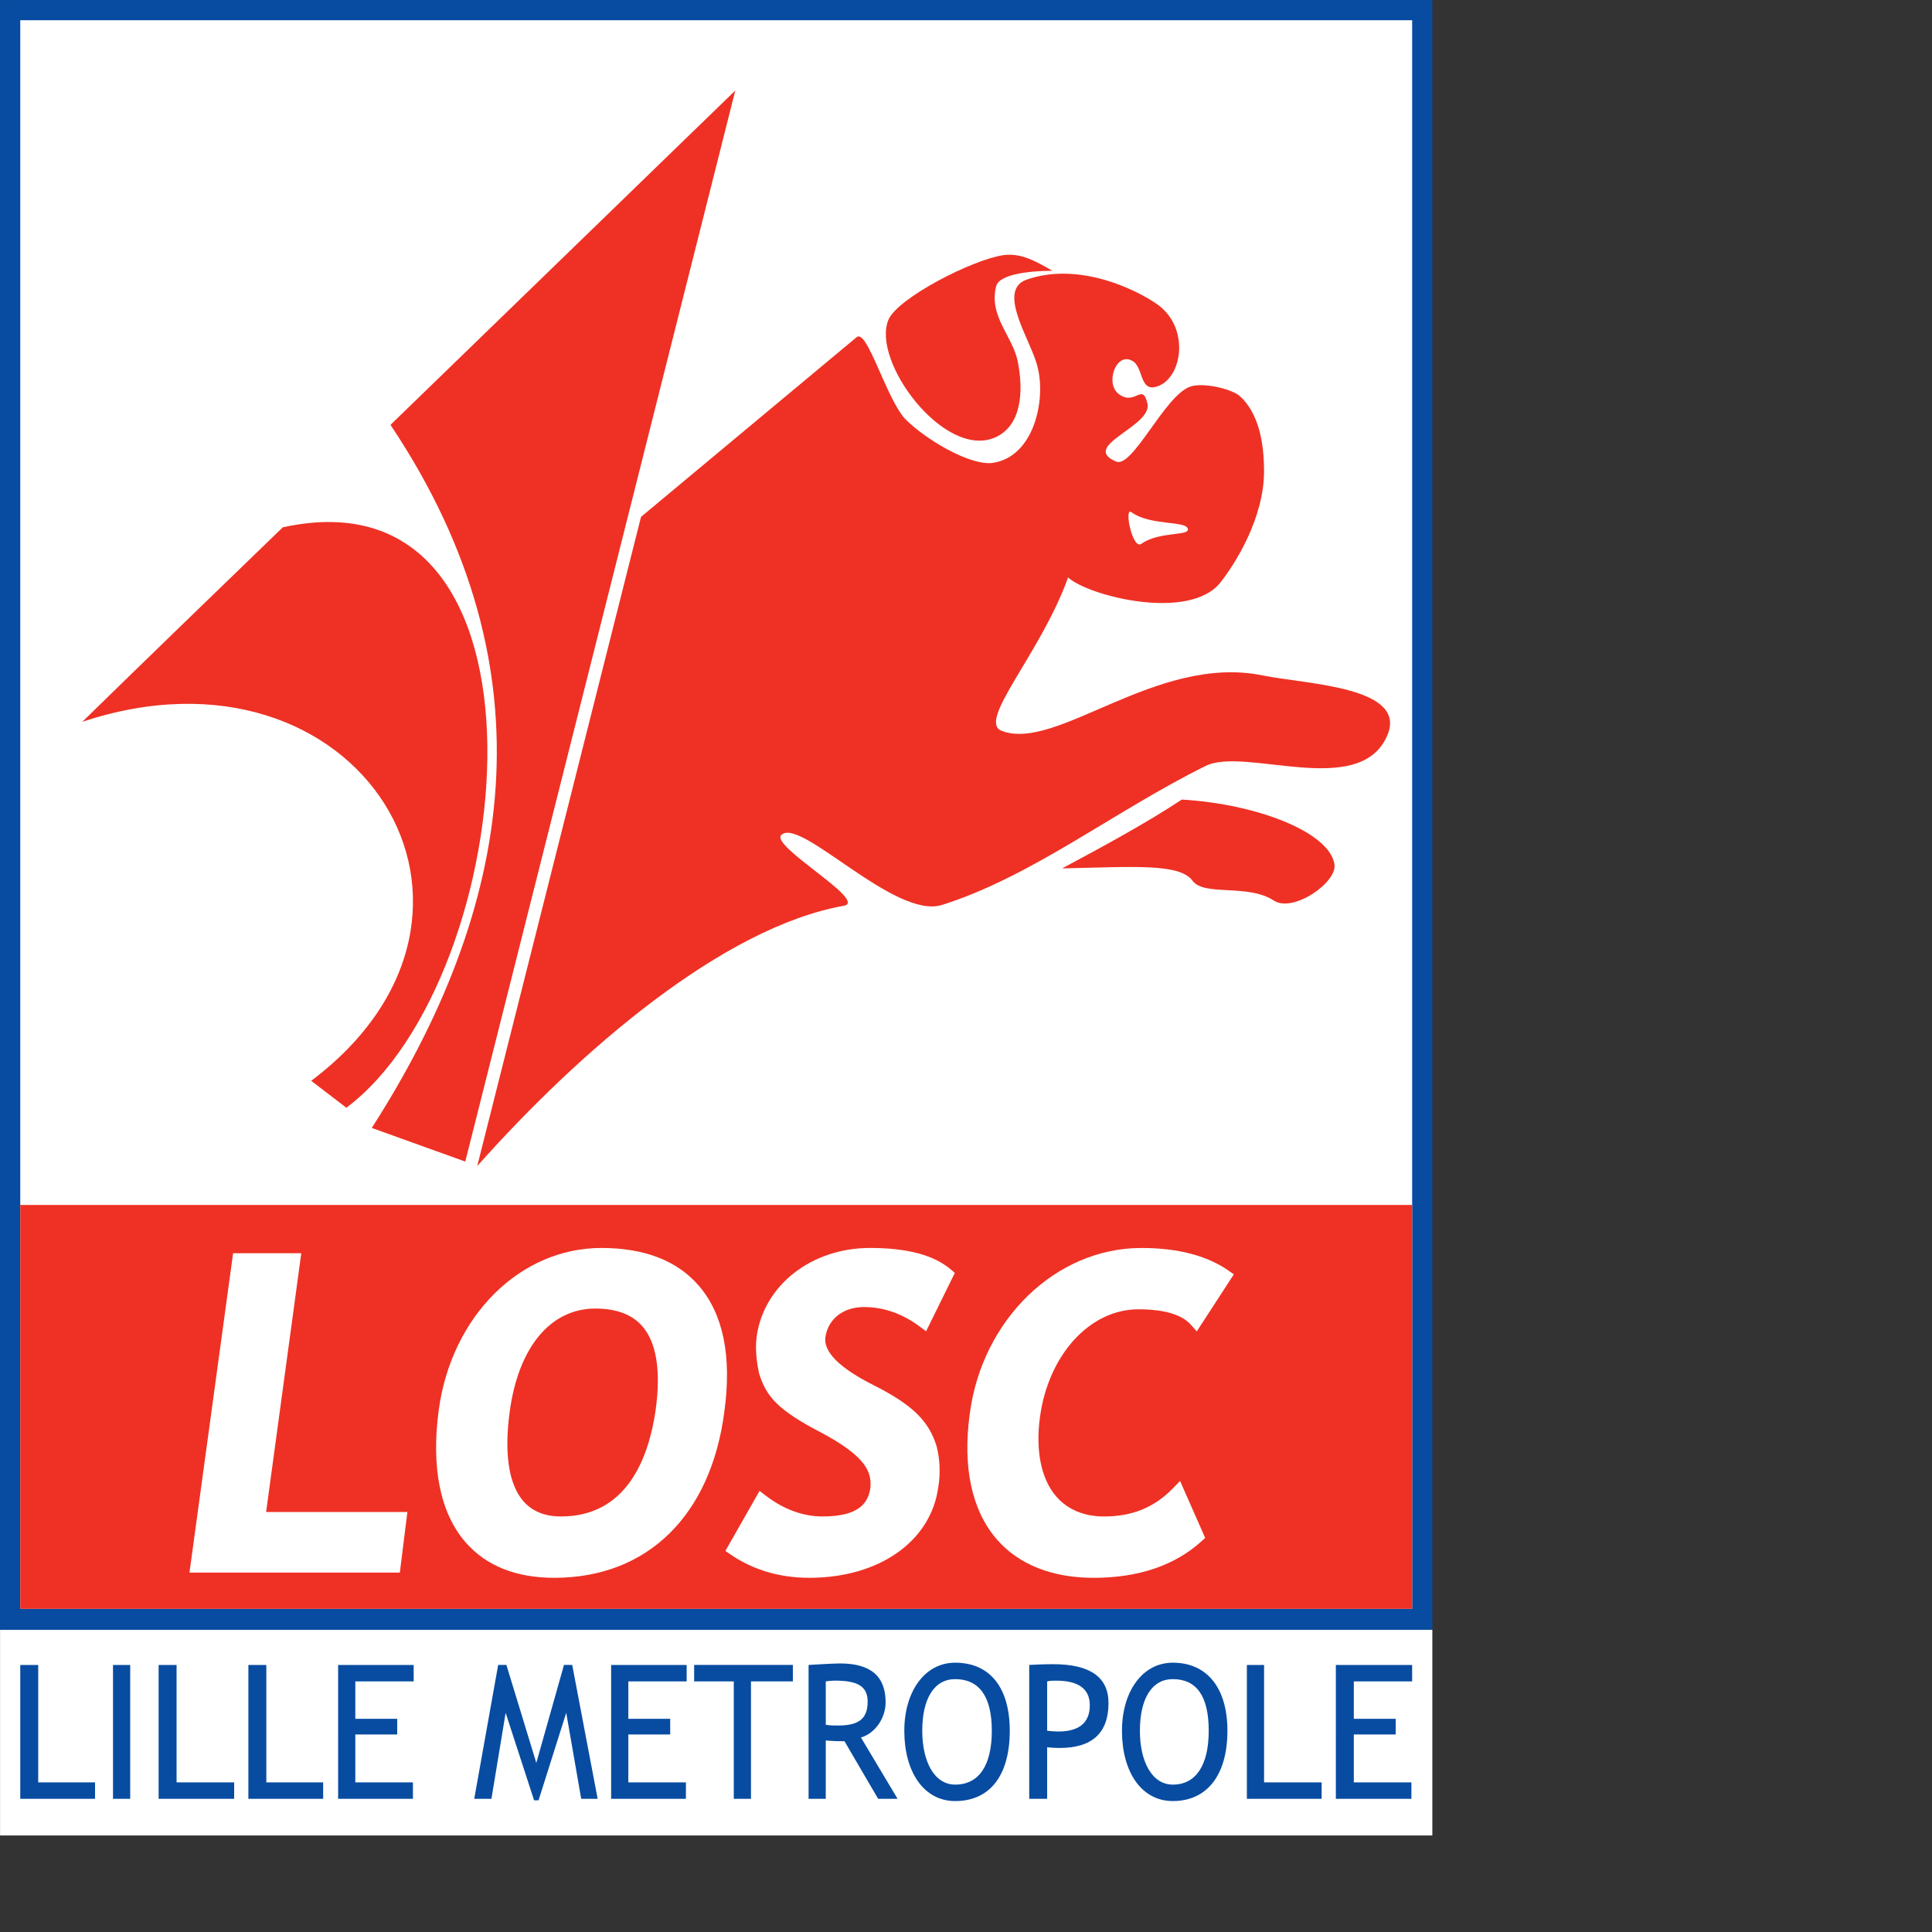 <?xml version="1.0" encoding="UTF-8" standalone="no"?>
<svg
   xmlns:dc="http://purl.org/dc/elements/1.1/"
   xmlns:cc="http://creativecommons.org/ns#"
   xmlns:rdf="http://www.w3.org/1999/02/22-rdf-syntax-ns#"
   xmlns:svg="http://www.w3.org/2000/svg"
   xmlns="http://www.w3.org/2000/svg"
   xmlns:sodipodi="http://sodipodi.sourceforge.net/DTD/sodipodi-0.dtd"
   xmlns:inkscape="http://www.inkscape.org/namespaces/inkscape"
   version="1.1"
   id="Layer_1"
   x="0px"
   y="0px"
   viewBox="0 0 1000 1000"
   xml:space="preserve"
   sodipodi:docname="Lille Metropole.svg"
   width="1000"
   height="1000"
   inkscape:version="1.0.1 (3bc2e813f5, 2020-09-07)"><rect x="0" y="0" width="1000" height="1000" fill="#333333" stroke="none"/><defs
   id="defs37" /><sodipodi:namedview
   pagecolor="#ffffff"
   bordercolor="#666666"
   borderopacity="1"
   objecttolerance="10"
   gridtolerance="10"
   guidetolerance="10"
   inkscape:pageopacity="0"
   inkscape:pageshadow="2"
   inkscape:window-width="1920"
   inkscape:window-height="1017"
   id="namedview35"
   showgrid="false"
   inkscape:zoom="1.3358586"
   inkscape:cx="396"
   inkscape:cy="306"
   inkscape:window-x="-8"
   inkscape:window-y="-8"
   inkscape:window-maximized="1"
   inkscape:current-layer="Layer_1" />











<g
   id="g880"
   transform="matrix(4.471,0,0,4.471,-1401.655,-895.017)"><rect
     x="313.506"
     y="388.859"
     style="fill:#ffffff"
     width="165.813"
     height="23.813"
     id="rect2" /><rect
     x="313.506"
     y="200.187"
     style="fill:#084ca1"
     width="165.813"
     height="188.672"
     id="rect4" /><rect
     x="315.845"
     y="202.525"
     style="fill:#ffffff"
     width="161.137"
     height="183.91"
     id="rect6" /><path
     style="fill:#ee3124"
     d="m 367.363,334.657 31.258,-123.993 -39.917,38.705 c 19.223,28.746 13.94,56.281 -2.165,81.391 z"
     id="path8" /><path
     style="fill:#ee3124"
     d="m 346.236,261.23 c -7.792,7.534 -15.498,14.979 -23.205,22.514 32.037,-10.651 52.386,22.079 26.496,41.561 l 4.069,3.117 c 20.175,-15.066 25.803,-74.464 -7.36,-67.192 z"
     id="path10" /><path
     style="fill:#ee3124"
     d="m 412.648,239.237 -24.938,20.781 -18.963,75.157 c 11.863,-13.334 28.401,-27.621 42.428,-30.132 2.944,-0.521 -8.745,-7.014 -7.187,-8.225 2.251,-1.992 13.075,9.784 18.529,8.139 10.478,-3.291 20.174,-10.997 30.565,-16.105 4.501,-2.251 17.663,3.81 20.954,-3.378 2.684,-5.802 -9.265,-6.061 -14.374,-7.1 -12.296,-2.511 -23.898,8.918 -30.219,6.407 -2.858,-1.125 4.588,-9.004 7.706,-17.75 2.337,2.164 14.287,5.195 17.75,0.433 1.559,-1.992 4.936,-7.273 4.936,-12.728 0,-3.291 -0.607,-6.754 -2.857,-8.746 -1.125,-0.866 -4.329,-1.558 -5.715,-1.039 -2.945,1.039 -6.668,9.525 -8.572,8.659 -4.243,-1.818 4.33,-4.069 3.637,-6.754 -0.606,-2.424 -1.386,0.347 -3.291,-1.038 -1.646,-1.212 -0.347,-4.849 1.472,-3.897 1.386,0.606 0.866,3.637 2.857,3.03 3.031,-0.866 3.984,-6.927 0,-9.61 -2.25,-1.559 -8.918,-4.936 -15.065,-2.771 -3.463,1.299 0.606,7.101 1.299,10.045 1.039,3.896 -0.433,10.563 -5.283,11.17 -2.598,0.259 -7.619,-2.685 -10.043,-5.109 -2.249,-2.511 -4.413,-10.564 -5.626,-9.439 z"
     id="path12" /><path
     style="fill:#ee3124"
     d="m 435.333,231.532 c -1.818,-1.04 -3.55,-2.079 -5.628,-1.819 -3.637,0.52 -12.208,4.936 -13.335,7.447 -2.079,4.762 6.408,16.192 12.295,13.681 3.204,-1.385 3.29,-5.542 2.685,-8.659 -0.521,-3.03 -3.463,-5.368 -2.511,-8.918 0.433,-1.386 4.071,-1.732 6.494,-1.732 z"
     id="path14" /><path
     style="fill:#ffffff"
     d="m 444.512,259.499 c -0.953,-0.78 0.086,4.416 1.126,3.636 2.078,-1.472 5.628,-0.866 5.368,-1.731 -0.173,-0.952 -4.329,-0.346 -6.494,-1.905 z"
     id="path16" /><rect
     x="315.845"
     y="339.679"
     style="fill:#ee3124"
     width="161.137"
     height="46.756"
     id="rect18" /><g
     id="g28">
	<path
   style="fill:#ffffff"
   d="m 348.377,345.264 h -0.843 -7.049 l -5.051,36.973 h 24.353 l 0.875,-7.014 c 0,0 -14.838,0 -16.355,0 0.216,-1.579 4.07,-29.959 4.07,-29.959 z"
   id="path20" />
	<path
   style="fill:#ffffff"
   d="m 394.351,348.972 c -2.499,-2.863 -6.277,-4.315 -11.23,-4.315 -9.423,0 -17.341,7.879 -18.826,18.733 v 0.001 c -0.904,6.678 0.173,11.988 3.114,15.354 2.376,2.718 5.827,4.097 10.257,4.097 10.777,0 18.139,-7.2 19.692,-19.258 0.875,-6.406 -0.137,-11.324 -3.007,-14.612 z m -15.904,26.769 c -1.869,0 -3.334,-0.594 -4.356,-1.765 -1.699,-1.948 -2.246,-5.539 -1.582,-10.387 v 0 c 1.018,-7.463 4.727,-11.918 9.92,-11.918 2.416,0 4.24,0.685 5.421,2.037 1.648,1.886 2.171,5.144 1.556,9.682 -0.804,5.632 -3.36,12.351 -10.959,12.351 z"
   id="path22" />
	<path
   style="fill:#ffffff"
   d="m 413.514,351.497 c 2.289,0 4.471,0.766 6.485,2.277 l 0.71,0.532 3.329,-6.762 -0.434,-0.372 c -1.976,-1.692 -5.05,-2.516 -9.397,-2.516 -6.763,0 -12.277,4.309 -13.111,10.246 -0.051,0.407 -0.077,0.827 -0.077,1.26 0,0.918 0.115,1.901 0.346,2.979 l 0.007,0.036 0.012,0.035 c 0.844,2.631 2.056,4.174 7.376,6.923 4.424,2.399 5.525,4.066 5.525,5.83 0,0.173 -0.011,0.346 -0.03,0.521 -0.25,1.521 -1.11,3.255 -5.503,3.255 -2.305,0 -4.543,-0.822 -6.651,-2.445 l -0.67,-0.516 -3.956,6.951 0.556,0.383 c 2.625,1.81 5.708,2.728 9.163,2.728 8.086,0 14.085,-4.223 14.93,-10.509 0.26,-1.561 0.198,-3.148 -0.188,-4.692 l -0.005,-0.02 -0.006,-0.02 c -0.911,-2.935 -2.797,-4.771 -7.209,-7.019 -3.975,-1.987 -5.879,-3.861 -5.666,-5.574 0.303,-2.127 2.057,-3.511 4.464,-3.511 z"
   id="path24" />
	<path
   style="fill:#ffffff"
   d="m 449.351,372.417 c -2.188,2.268 -4.743,3.325 -8.043,3.325 -2.296,0 -4.202,-0.793 -5.511,-2.294 -1.763,-2.019 -2.438,-5.305 -1.899,-9.252 0.995,-7.207 5.786,-12.438 11.393,-12.438 2.996,0 5.053,0.615 6.113,1.827 l 0.641,0.733 4.293,-6.606 -0.58,-0.408 c -2.494,-1.755 -5.898,-2.645 -10.121,-2.645 -9.88,0 -18.42,8.242 -19.865,19.169 -0.857,6.193 0.229,11.237 3.142,14.581 2.527,2.901 6.394,4.435 11.182,4.435 5.214,0 9.431,-1.434 12.532,-4.262 l 0.392,-0.357 -2.908,-6.596 z"
   id="path26" />
</g><path
     style="fill:#084ca1"
     d="m 324.502,408.428 h -8.657 V 392.93 h 2.078 v 13.594 h 6.58 v 1.904 z m 4.071,0 h -1.992 V 392.93 h 1.992 z m 12.035,0 h -8.746 V 392.93 h 2.079 v 13.594 h 6.667 z m 10.303,0 h -8.658 V 392.93 h 2.078 v 13.594 h 6.58 z m 10.478,-13.594 h -6.754 v 4.329 h 4.849 v 1.818 h -4.849 v 5.542 h 6.667 v 1.905 h -8.659 V 392.93 h 8.746 z m 21.3,13.594 h -1.905 l -1.733,-9.957 -3.204,10.13 h -0.519 l -3.291,-10.13 -1.645,9.957 h -1.991 l 2.77,-15.499 h 0.953 l 3.463,11.342 3.204,-11.342 h 0.953 z m 10.304,-13.594 h -6.753 v 4.329 h 4.848 v 1.818 h -4.848 v 5.542 h 6.667 v 1.905 h -8.659 V 392.93 h 8.745 z m 12.296,0 h -4.849 v 13.594 h -1.992 v -13.594 h -4.589 v -1.905 h 11.43 z m 12.122,13.594 h -2.251 l -3.897,-6.667 c -0.519,0 -1.212,0 -2.165,-0.086 v 6.754 h -1.991 V 392.93 c 0.086,0 2.77,-0.174 3.637,-0.174 3.549,0 5.281,1.473 5.281,4.503 0,1.905 -1.299,3.637 -2.857,4.069 z m -8.313,-13.594 v 5.022 c 0.519,0.087 0.953,0.087 1.385,0.087 2.338,0 3.463,-0.693 3.463,-2.772 0,-1.731 -1.125,-2.424 -3.723,-2.424 -0.172,0 -0.518,0 -1.125,0.087 z m 9.091,5.715 c 0,-4.503 2.338,-7.88 5.889,-7.88 4.069,0 6.321,2.944 6.321,7.88 0,5.108 -2.251,8.139 -6.321,8.139 -3.638,0 -5.889,-3.377 -5.889,-8.139 z m 2.079,0 c 0,3.55 1.385,6.234 3.81,6.234 2.771,0 4.242,-2.252 4.242,-6.234 0,-3.983 -1.471,-5.976 -4.242,-5.976 -2.425,0.001 -3.81,2.252 -3.81,5.976 z m 14.459,1.905 v 5.974 H 432.65 V 392.93 c 1.558,-0.087 2.423,-0.087 2.77,-0.087 4.243,0 6.408,1.472 6.408,4.502 0,3.463 -1.905,5.195 -5.628,5.195 -0.26,0 -0.78,0 -1.473,-0.086 z m 0,-7.62 v 5.715 c 0.78,0.086 1.299,0.086 1.299,0.086 2.424,0 3.637,-1.038 3.637,-3.03 0,-1.905 -1.299,-2.857 -3.897,-2.857 -0.259,-10e-4 -0.692,-10e-4 -1.039,0.086 z m 8.66,5.715 c 0,-4.503 2.338,-7.88 5.887,-7.88 3.983,0 6.322,2.944 6.322,7.88 0,5.108 -2.338,8.139 -6.322,8.139 -3.636,0 -5.887,-3.377 -5.887,-8.139 z m 2.077,0 c 0,3.55 1.385,6.234 3.81,6.234 2.685,0 4.156,-2.252 4.156,-6.234 0,-3.983 -1.385,-5.976 -4.156,-5.976 -2.424,0.001 -3.81,2.252 -3.81,5.976 z m 21.041,7.879 h -8.658 V 392.93 h 1.991 v 13.594 h 6.667 z m 10.476,-13.594 h -6.752 v 4.329 h 4.848 v 1.818 h -4.848 v 5.542 h 6.666 v 1.905 h -8.746 V 392.93 h 8.831 v 1.904 z"
     id="path30" /><path
     style="fill:#ee3124"
     d="m 436.46,300.714 c 5.022,-2.684 9.785,-5.282 13.854,-7.966 8.831,0.521 17.058,3.81 17.664,7.447 0.432,2.078 -4.762,5.715 -7.014,4.244 -3.031,-1.992 -8.14,-0.434 -9.439,-2.339 -1.558,-1.992 -6.84,-1.558 -15.065,-1.386 z"
     id="path32" /></g>
</svg>
